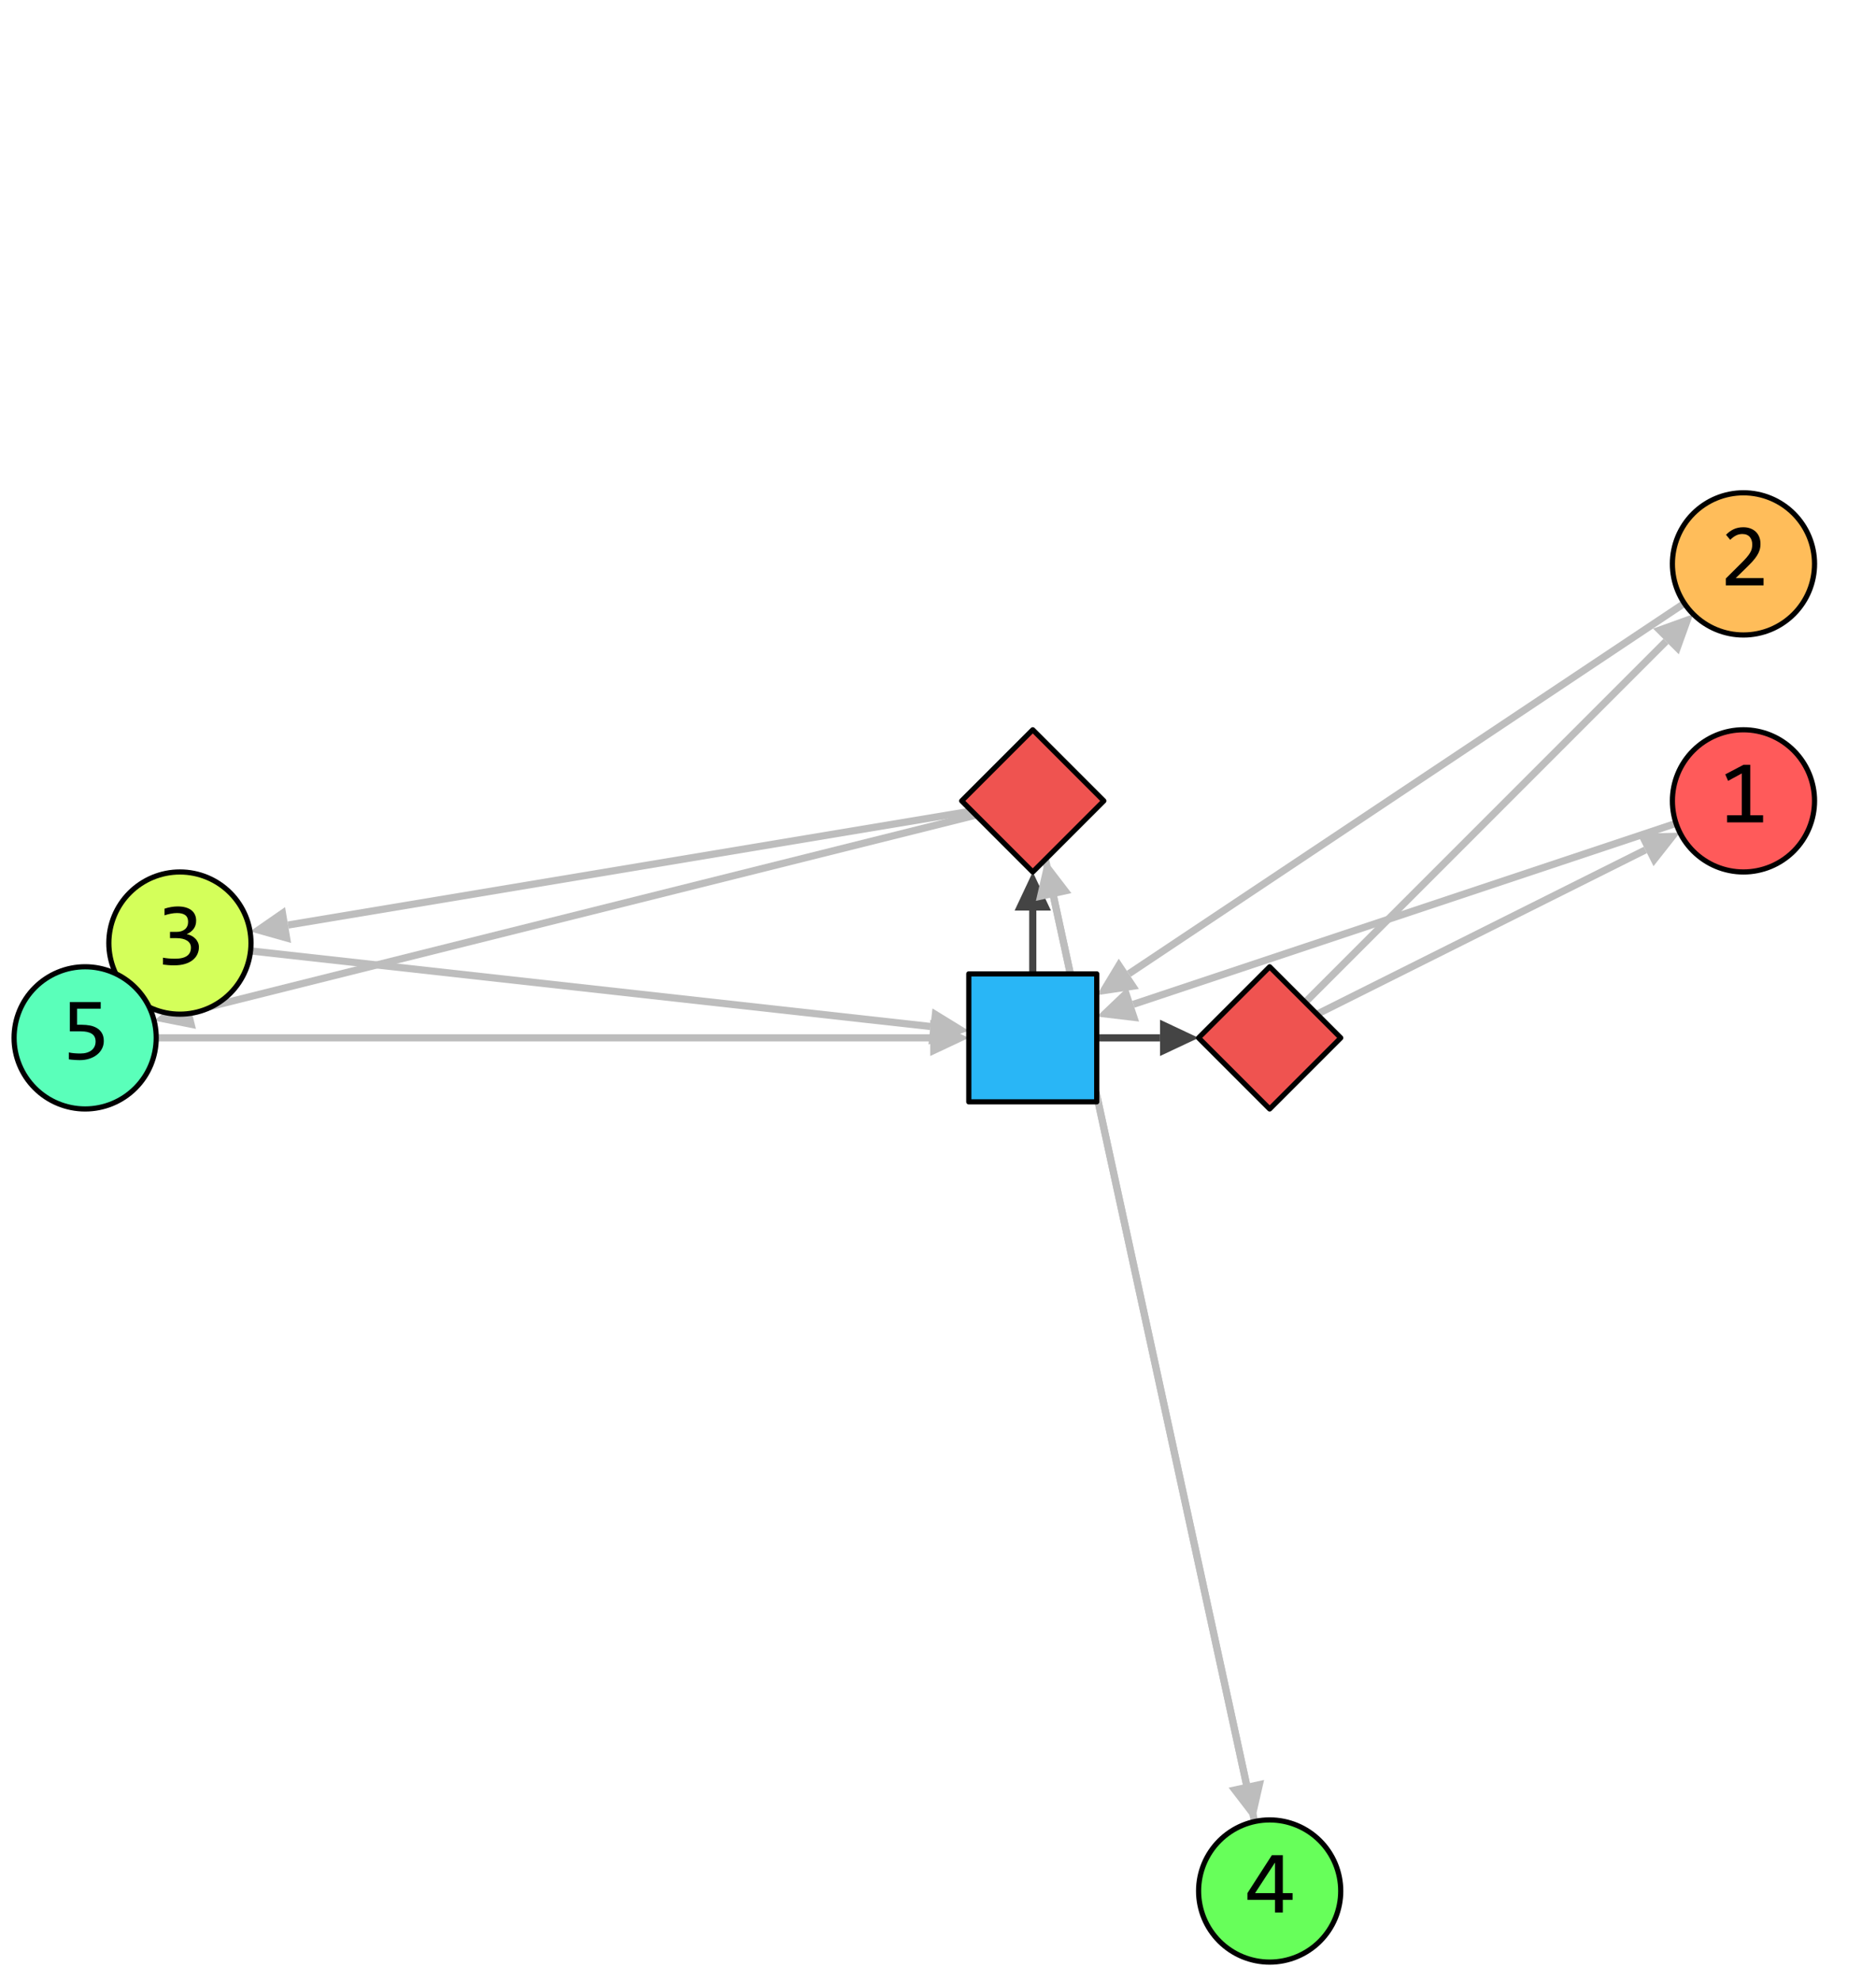 <?xml version="1.0" encoding="utf-8" standalone="no"?>
<!DOCTYPE svg PUBLIC "-//W3C//DTD SVG 1.1//EN"
  "http://www.w3.org/Graphics/SVG/1.1/DTD/svg11.dtd">
<svg xmlns:xlink="http://www.w3.org/1999/xlink" width="470.649pt" height="496.8pt" viewBox="0 0 470.649 496.8" xmlns="http://www.w3.org/2000/svg" version="1.1">
 <defs>
  <style type="text/css">*{stroke-linejoin: round; stroke-linecap: butt}</style>
 </defs>
 <g id="figure_1">
  <g id="patch_1">
   <path d="M 0 496.8 
L 470.649 496.8 
L 470.649 -0 
L 0 -0 
z
" style="fill: #ffffff"/>
  </g>
  <g id="axes_1">
   <g id="patch_2">
    <path d="M -28.8 525.6 
L 499.449 525.6 
L 499.449 -28.8 
L -28.8 -28.8 
z
" style="fill: #ffffff"/>
   </g>
   <g id="patch_3">
    <path d="M 259.098 260.287 
L 291.022 260.287 
" clip-path="url(#p8468595817)" style="fill: none; stroke: #444444; stroke-width: 1.8; stroke-linejoin: miter"/>
   </g>
   <g id="patch_4">
    <path d="M 300.702 260.287 
L 291.022 255.732 
L 291.022 264.842 
z
" clip-path="url(#p8468595817)" style="fill: #444444"/>
   </g>
   <g id="patch_5">
    <path d="M 259.098 260.287 
L 259.098 228.363 
" clip-path="url(#p8468595817)" style="fill: none; stroke: #444444; stroke-width: 1.8; stroke-linejoin: miter"/>
   </g>
   <g id="patch_6">
    <path d="M 259.098 218.683 
L 254.543 228.363 
L 263.653 228.363 
z
" clip-path="url(#p8468595817)" style="fill: #444444"/>
   </g>
   <g id="patch_7">
    <path d="M 318.532 260.287 
L 412.794 213.156 
" clip-path="url(#p8468595817)" style="fill: none; stroke: #bdbdbd; stroke-width: 1.8; stroke-linejoin: miter"/>
   </g>
   <g id="patch_8">
    <path d="M 421.452 208.827 
L 410.757 209.082 
L 414.831 217.23 
z
" clip-path="url(#p8468595817)" style="fill: #bdbdbd"/>
   </g>
   <g id="patch_9">
    <path d="M 437.4 200.853 
L 284.328 251.877 
" clip-path="url(#p8468595817)" style="fill: none; stroke: #bdbdbd; stroke-width: 1.8; stroke-linejoin: miter"/>
   </g>
   <g id="patch_10">
    <path d="M 275.145 254.938 
L 285.769 256.198 
L 282.888 247.555 
z
" clip-path="url(#p8468595817)" style="fill: #bdbdbd"/>
   </g>
   <g id="patch_11">
    <path d="M 318.532 260.287 
L 417.947 160.871 
" clip-path="url(#p8468595817)" style="fill: none; stroke: #bdbdbd; stroke-width: 1.8; stroke-linejoin: miter"/>
   </g>
   <g id="patch_12">
    <path d="M 424.792 154.027 
L 414.727 157.651 
L 421.168 164.092 
z
" clip-path="url(#p8468595817)" style="fill: #bdbdbd"/>
   </g>
   <g id="patch_13">
    <path d="M 437.4 141.419 
L 283.199 244.219 
" clip-path="url(#p8468595817)" style="fill: none; stroke: #bdbdbd; stroke-width: 1.8; stroke-linejoin: miter"/>
   </g>
   <g id="patch_14">
    <path d="M 275.145 249.589 
L 285.726 248.009 
L 280.673 240.429 
z
" clip-path="url(#p8468595817)" style="fill: #bdbdbd"/>
   </g>
   <g id="patch_15">
    <path d="M 259.098 200.853 
L 72.272 231.991 
" clip-path="url(#p8468595817)" style="fill: none; stroke: #bdbdbd; stroke-width: 1.8; stroke-linejoin: miter"/>
   </g>
   <g id="patch_16">
    <path d="M 62.723 233.582 
L 73.021 236.484 
L 71.523 227.498 
z
" clip-path="url(#p8468595817)" style="fill: #bdbdbd"/>
   </g>
   <g id="patch_17">
    <path d="M 45.136 236.513 
L 233.43 257.435 
" clip-path="url(#p8468595817)" style="fill: none; stroke: #bdbdbd; stroke-width: 1.8; stroke-linejoin: miter"/>
   </g>
   <g id="patch_18">
    <path d="M 243.051 258.504 
L 233.933 252.908 
L 232.927 261.962 
z
" clip-path="url(#p8468595817)" style="fill: #bdbdbd"/>
   </g>
   <g id="patch_19">
    <path d="M 259.098 200.853 
L 312.688 447.367 
" clip-path="url(#p8468595817)" style="fill: none; stroke: #bdbdbd; stroke-width: 1.8; stroke-linejoin: miter"/>
   </g>
   <g id="patch_20">
    <path d="M 314.744 456.826 
L 317.139 446.399 
L 308.237 448.334 
z
" clip-path="url(#p8468595817)" style="fill: #bdbdbd"/>
   </g>
   <g id="patch_21">
    <path d="M 318.532 474.249 
L 264.338 224.958 
" clip-path="url(#p8468595817)" style="fill: none; stroke: #bdbdbd; stroke-width: 1.8; stroke-linejoin: miter"/>
   </g>
   <g id="patch_22">
    <path d="M 262.282 215.499 
L 259.887 225.926 
L 268.789 223.99 
z
" clip-path="url(#p8468595817)" style="fill: #bdbdbd"/>
   </g>
   <g id="patch_23">
    <path d="M 259.098 200.853 
L 48.051 253.615 
" clip-path="url(#p8468595817)" style="fill: none; stroke: #bdbdbd; stroke-width: 1.8; stroke-linejoin: miter"/>
   </g>
   <g id="patch_24">
    <path d="M 38.66 255.962 
L 49.156 258.034 
L 46.946 249.196 
z
" clip-path="url(#p8468595817)" style="fill: #bdbdbd"/>
   </g>
   <g id="patch_25">
    <path d="M 21.362 260.287 
L 233.371 260.287 
" clip-path="url(#p8468595817)" style="fill: none; stroke: #bdbdbd; stroke-width: 1.8; stroke-linejoin: miter"/>
   </g>
   <g id="patch_26">
    <path d="M 243.051 260.287 
L 233.371 255.732 
L 233.371 264.842 
z
" clip-path="url(#p8468595817)" style="fill: #bdbdbd"/>
   </g>
   <g id="patch_27">
    <path d="M 243.051 276.334 
L 275.145 276.334 
L 275.145 244.24 
L 243.051 244.24 
z
" clip-path="url(#p8468595817)" style="fill: #29b6f6; stroke: #000000; stroke-width: 1.3; stroke-linejoin: miter"/>
   </g>
   <g id="patch_28">
    <path d="M 300.702 260.287 
L 318.532 278.117 
L 336.362 260.287 
L 318.532 242.457 
z
" clip-path="url(#p8468595817)" style="fill: #ef5350; stroke: #000000; stroke-width: 1.3; stroke-linejoin: miter"/>
   </g>
   <g id="patch_29">
    <path d="M 241.268 200.853 
L 259.098 218.683 
L 276.928 200.853 
L 259.098 183.023 
z
" clip-path="url(#p8468595817)" style="fill: #ef5350; stroke: #000000; stroke-width: 1.3; stroke-linejoin: miter"/>
   </g>
   <g id="patch_30">
    <path d="M 437.4 218.683 
C 442.129 218.683 446.664 216.804 450.008 213.461 
C 453.351 210.117 455.23 205.581 455.23 200.853 
C 455.23 196.124 453.351 191.589 450.008 188.245 
C 446.664 184.901 442.129 183.023 437.4 183.023 
C 432.671 183.023 428.136 184.901 424.792 188.245 
C 421.449 191.589 419.57 196.124 419.57 200.853 
C 419.57 205.581 421.449 210.117 424.792 213.461 
C 428.136 216.804 432.671 218.683 437.4 218.683 
z
" clip-path="url(#p8468595817)" style="fill: #ff5a5a; stroke: #000000; stroke-width: 1.3; stroke-linejoin: miter"/>
   </g>
   <g id="patch_31">
    <path d="M 282.872 474.249 
C 282.872 474.249 282.872 474.249 282.872 474.249 
C 282.872 474.249 282.872 474.249 282.872 474.249 
C 282.872 474.249 282.872 474.249 282.872 474.249 
C 282.872 474.249 282.872 474.249 282.872 474.249 
C 282.872 474.249 282.872 474.249 282.872 474.249 
C 282.872 474.249 282.872 474.249 282.872 474.249 
C 282.872 474.249 282.872 474.249 282.872 474.249 
C 282.872 474.249 282.872 474.249 282.872 474.249 
z
" clip-path="url(#p8468595817)" style="fill: #ffffff; stroke: #000000; stroke-width: 1.3; stroke-linejoin: miter"/>
   </g>
   <g id="patch_32">
    <path d="M 270.985 34.438 
C 270.985 34.438 270.985 34.438 270.985 34.438 
C 270.985 34.438 270.985 34.438 270.985 34.438 
C 270.985 34.438 270.985 34.438 270.985 34.438 
C 270.985 34.438 270.985 34.438 270.985 34.438 
C 270.985 34.438 270.985 34.438 270.985 34.438 
C 270.985 34.438 270.985 34.438 270.985 34.438 
C 270.985 34.438 270.985 34.438 270.985 34.438 
C 270.985 34.438 270.985 34.438 270.985 34.438 
z
" clip-path="url(#p8468595817)" style="fill: #ffffff; stroke: #000000; stroke-width: 1.3; stroke-linejoin: miter"/>
   </g>
   <g id="patch_33">
    <path d="M 45.136 254.343 
C 49.864 254.343 54.4 252.465 57.744 249.121 
C 61.087 245.777 62.966 241.242 62.966 236.513 
C 62.966 231.785 61.087 227.249 57.744 223.905 
C 54.4 220.562 49.864 218.683 45.136 218.683 
C 40.407 218.683 35.872 220.562 32.528 223.905 
C 29.184 227.249 27.306 231.785 27.306 236.513 
C 27.306 241.242 29.184 245.777 32.528 249.121 
C 35.872 252.465 40.407 254.343 45.136 254.343 
z
" clip-path="url(#p8468595817)" style="fill: #d4ff5a; stroke: #000000; stroke-width: 1.3; stroke-linejoin: miter"/>
   </g>
   <g id="patch_34">
    <path d="M 389.853 426.702 
C 389.853 426.702 389.853 426.702 389.853 426.702 
C 389.853 426.702 389.853 426.702 389.853 426.702 
C 389.853 426.702 389.853 426.702 389.853 426.702 
C 389.853 426.702 389.853 426.702 389.853 426.702 
C 389.853 426.702 389.853 426.702 389.853 426.702 
C 389.853 426.702 389.853 426.702 389.853 426.702 
C 389.853 426.702 389.853 426.702 389.853 426.702 
C 389.853 426.702 389.853 426.702 389.853 426.702 
z
" clip-path="url(#p8468595817)" style="fill: #ffffff; stroke: #000000; stroke-width: 1.3; stroke-linejoin: miter"/>
   </g>
   <g id="patch_35">
    <path d="M 366.079 58.211 
C 366.079 58.211 366.079 58.211 366.079 58.211 
C 366.079 58.211 366.079 58.211 366.079 58.211 
C 366.079 58.211 366.079 58.211 366.079 58.211 
C 366.079 58.211 366.079 58.211 366.079 58.211 
C 366.079 58.211 366.079 58.211 366.079 58.211 
C 366.079 58.211 366.079 58.211 366.079 58.211 
C 366.079 58.211 366.079 58.211 366.079 58.211 
C 366.079 58.211 366.079 58.211 366.079 58.211 
z
" clip-path="url(#p8468595817)" style="fill: #ffffff; stroke: #000000; stroke-width: 1.3; stroke-linejoin: miter"/>
   </g>
   <g id="patch_36">
    <path d="M 199.664 81.985 
C 199.664 81.985 199.664 81.985 199.664 81.985 
C 199.664 81.985 199.664 81.985 199.664 81.985 
C 199.664 81.985 199.664 81.985 199.664 81.985 
C 199.664 81.985 199.664 81.985 199.664 81.985 
C 199.664 81.985 199.664 81.985 199.664 81.985 
C 199.664 81.985 199.664 81.985 199.664 81.985 
C 199.664 81.985 199.664 81.985 199.664 81.985 
C 199.664 81.985 199.664 81.985 199.664 81.985 
z
" clip-path="url(#p8468595817)" style="fill: #ffffff; stroke: #000000; stroke-width: 1.3; stroke-linejoin: miter"/>
   </g>
   <g id="patch_37">
    <path d="M 116.457 391.042 
C 116.457 391.042 116.457 391.042 116.457 391.042 
C 116.457 391.042 116.457 391.042 116.457 391.042 
C 116.457 391.042 116.457 391.042 116.457 391.042 
C 116.457 391.042 116.457 391.042 116.457 391.042 
C 116.457 391.042 116.457 391.042 116.457 391.042 
C 116.457 391.042 116.457 391.042 116.457 391.042 
C 116.457 391.042 116.457 391.042 116.457 391.042 
C 116.457 391.042 116.457 391.042 116.457 391.042 
z
" clip-path="url(#p8468595817)" style="fill: #ffffff; stroke: #000000; stroke-width: 1.3; stroke-linejoin: miter"/>
   </g>
   <g id="patch_38">
    <path d="M 449.287 295.947 
C 449.287 295.947 449.287 295.947 449.287 295.947 
C 449.287 295.947 449.287 295.947 449.287 295.947 
C 449.287 295.947 449.287 295.947 449.287 295.947 
C 449.287 295.947 449.287 295.947 449.287 295.947 
C 449.287 295.947 449.287 295.947 449.287 295.947 
C 449.287 295.947 449.287 295.947 449.287 295.947 
C 449.287 295.947 449.287 295.947 449.287 295.947 
C 449.287 295.947 449.287 295.947 449.287 295.947 
z
" clip-path="url(#p8468595817)" style="fill: #ffffff; stroke: #000000; stroke-width: 1.3; stroke-linejoin: miter"/>
   </g>
   <g id="patch_39">
    <path d="M 223.438 450.475 
C 223.438 450.475 223.438 450.475 223.438 450.475 
C 223.438 450.475 223.438 450.475 223.438 450.475 
C 223.438 450.475 223.438 450.475 223.438 450.475 
C 223.438 450.475 223.438 450.475 223.438 450.475 
C 223.438 450.475 223.438 450.475 223.438 450.475 
C 223.438 450.475 223.438 450.475 223.438 450.475 
C 223.438 450.475 223.438 450.475 223.438 450.475 
C 223.438 450.475 223.438 450.475 223.438 450.475 
z
" clip-path="url(#p8468595817)" style="fill: #ffffff; stroke: #000000; stroke-width: 1.3; stroke-linejoin: miter"/>
   </g>
   <g id="patch_40">
    <path d="M 437.4 159.249 
C 442.129 159.249 446.664 157.37 450.008 154.027 
C 453.351 150.683 455.23 146.147 455.23 141.419 
C 455.23 136.69 453.351 132.155 450.008 128.811 
C 446.664 125.467 442.129 123.589 437.4 123.589 
C 432.671 123.589 428.136 125.467 424.792 128.811 
C 421.449 132.155 419.57 136.69 419.57 141.419 
C 419.57 146.147 421.449 150.683 424.792 154.027 
C 428.136 157.37 432.671 159.249 437.4 159.249 
z
" clip-path="url(#p8468595817)" style="fill: #ffbd5a; stroke: #000000; stroke-width: 1.3; stroke-linejoin: miter"/>
   </g>
   <g id="patch_41">
    <path d="M 318.532 492.079 
C 323.261 492.079 327.796 490.201 331.14 486.857 
C 334.484 483.513 336.362 478.978 336.362 474.249 
C 336.362 469.52 334.484 464.985 331.14 461.641 
C 327.796 458.298 323.261 456.419 318.532 456.419 
C 313.803 456.419 309.268 458.298 305.924 461.641 
C 302.581 464.985 300.702 469.52 300.702 474.249 
C 300.702 478.978 302.581 483.513 305.924 486.857 
C 309.268 490.201 313.803 492.079 318.532 492.079 
z
" clip-path="url(#p8468595817)" style="fill: #67ff5a; stroke: #000000; stroke-width: 1.3; stroke-linejoin: miter"/>
   </g>
   <g id="patch_42">
    <path d="M 80.796 165.192 
C 80.796 165.192 80.796 165.192 80.796 165.192 
C 80.796 165.192 80.796 165.192 80.796 165.192 
C 80.796 165.192 80.796 165.192 80.796 165.192 
C 80.796 165.192 80.796 165.192 80.796 165.192 
C 80.796 165.192 80.796 165.192 80.796 165.192 
C 80.796 165.192 80.796 165.192 80.796 165.192 
C 80.796 165.192 80.796 165.192 80.796 165.192 
C 80.796 165.192 80.796 165.192 80.796 165.192 
z
" clip-path="url(#p8468595817)" style="fill: #ffffff; stroke: #000000; stroke-width: 1.3; stroke-linejoin: miter"/>
   </g>
   <g id="patch_43">
    <path d="M 377.966 438.589 
C 377.966 438.589 377.966 438.589 377.966 438.589 
C 377.966 438.589 377.966 438.589 377.966 438.589 
C 377.966 438.589 377.966 438.589 377.966 438.589 
C 377.966 438.589 377.966 438.589 377.966 438.589 
C 377.966 438.589 377.966 438.589 377.966 438.589 
C 377.966 438.589 377.966 438.589 377.966 438.589 
C 377.966 438.589 377.966 438.589 377.966 438.589 
C 377.966 438.589 377.966 438.589 377.966 438.589 
z
" clip-path="url(#p8468595817)" style="fill: #ffffff; stroke: #000000; stroke-width: 1.3; stroke-linejoin: miter"/>
   </g>
   <g id="patch_44">
    <path d="M 354.192 105.758 
C 354.192 105.758 354.192 105.758 354.192 105.758 
C 354.192 105.758 354.192 105.758 354.192 105.758 
C 354.192 105.758 354.192 105.758 354.192 105.758 
C 354.192 105.758 354.192 105.758 354.192 105.758 
C 354.192 105.758 354.192 105.758 354.192 105.758 
C 354.192 105.758 354.192 105.758 354.192 105.758 
C 354.192 105.758 354.192 105.758 354.192 105.758 
C 354.192 105.758 354.192 105.758 354.192 105.758 
z
" clip-path="url(#p8468595817)" style="fill: #ffffff; stroke: #000000; stroke-width: 1.3; stroke-linejoin: miter"/>
   </g>
   <g id="patch_45">
    <path d="M 175.891 284.06 
C 175.891 284.06 175.891 284.06 175.891 284.06 
C 175.891 284.06 175.891 284.06 175.891 284.06 
C 175.891 284.06 175.891 284.06 175.891 284.06 
C 175.891 284.06 175.891 284.06 175.891 284.06 
C 175.891 284.06 175.891 284.06 175.891 284.06 
C 175.891 284.06 175.891 284.06 175.891 284.06 
C 175.891 284.06 175.891 284.06 175.891 284.06 
C 175.891 284.06 175.891 284.06 175.891 284.06 
z
" clip-path="url(#p8468595817)" style="fill: #ffffff; stroke: #000000; stroke-width: 1.3; stroke-linejoin: miter"/>
   </g>
   <g id="patch_46">
    <path d="M 116.457 93.872 
C 116.457 93.872 116.457 93.872 116.457 93.872 
C 116.457 93.872 116.457 93.872 116.457 93.872 
C 116.457 93.872 116.457 93.872 116.457 93.872 
C 116.457 93.872 116.457 93.872 116.457 93.872 
C 116.457 93.872 116.457 93.872 116.457 93.872 
C 116.457 93.872 116.457 93.872 116.457 93.872 
C 116.457 93.872 116.457 93.872 116.457 93.872 
C 116.457 93.872 116.457 93.872 116.457 93.872 
z
" clip-path="url(#p8468595817)" style="fill: #ffffff; stroke: #000000; stroke-width: 1.3; stroke-linejoin: miter"/>
   </g>
   <g id="patch_47">
    <path d="M 449.287 319.721 
C 449.287 319.721 449.287 319.721 449.287 319.721 
C 449.287 319.721 449.287 319.721 449.287 319.721 
C 449.287 319.721 449.287 319.721 449.287 319.721 
C 449.287 319.721 449.287 319.721 449.287 319.721 
C 449.287 319.721 449.287 319.721 449.287 319.721 
C 449.287 319.721 449.287 319.721 449.287 319.721 
C 449.287 319.721 449.287 319.721 449.287 319.721 
C 449.287 319.721 449.287 319.721 449.287 319.721 
z
" clip-path="url(#p8468595817)" style="fill: #ffffff; stroke: #000000; stroke-width: 1.3; stroke-linejoin: miter"/>
   </g>
   <g id="patch_48">
    <path d="M 259.098 22.551 
C 259.098 22.551 259.098 22.551 259.098 22.551 
C 259.098 22.551 259.098 22.551 259.098 22.551 
C 259.098 22.551 259.098 22.551 259.098 22.551 
C 259.098 22.551 259.098 22.551 259.098 22.551 
C 259.098 22.551 259.098 22.551 259.098 22.551 
C 259.098 22.551 259.098 22.551 259.098 22.551 
C 259.098 22.551 259.098 22.551 259.098 22.551 
C 259.098 22.551 259.098 22.551 259.098 22.551 
z
" clip-path="url(#p8468595817)" style="fill: #ffffff; stroke: #000000; stroke-width: 1.3; stroke-linejoin: miter"/>
   </g>
   <g id="patch_49">
    <path d="M 21.362 278.117 
C 26.091 278.117 30.626 276.238 33.97 272.895 
C 37.314 269.551 39.192 265.015 39.192 260.287 
C 39.192 255.558 37.314 251.023 33.97 247.679 
C 30.626 244.335 26.091 242.457 21.362 242.457 
C 16.634 242.457 12.098 244.335 8.754 247.679 
C 5.411 251.023 3.532 255.558 3.532 260.287 
C 3.532 265.015 5.411 269.551 8.754 272.895 
C 12.098 276.238 16.634 278.117 21.362 278.117 
z
" clip-path="url(#p8468595817)" style="fill: #5affba; stroke: #000000; stroke-width: 1.3; stroke-linejoin: miter"/>
   </g>
   <g id="text_1">
    <g clip-path="url(#p8468595817)">
     <!-- 1 -->
     <g transform="translate(431.352 206.241)scale(0.22 -0.22)">
      <defs>
       <path id="UNAVAILABLE-31" d="M 3116 0 
L 550 0 
L 550 506 
L 1600 506 
L 1600 3488 
L 622 2956 
L 422 3419 
L 1722 4103 
L 2203 4103 
L 2203 506 
L 3116 506 
L 3116 0 
z
" transform="scale(0.016)"/>
      </defs>
      <use xlink:href="#UNAVAILABLE-31"/>
     </g>
    </g>
   </g>
   <g id="text_2">
    <g clip-path="url(#p8468595817)">
     <!-- 3 -->
     <g transform="translate(39.088 241.901)scale(0.22 -0.22)">
      <defs>
       <path id="UNAVAILABLE-33" d="M 3072 1241 
Q 3072 972 2962 736 
Q 2853 500 2634 323 
Q 2416 147 2084 45 
Q 1753 -56 1313 -56 
Q 1069 -56 875 -40 
Q 681 -25 513 0 
L 513 488 
Q 706 453 922 434 
Q 1138 416 1363 416 
Q 1669 416 1886 470 
Q 2103 525 2240 628 
Q 2378 731 2440 878 
Q 2503 1025 2503 1209 
Q 2503 1378 2428 1503 
Q 2353 1628 2217 1712 
Q 2081 1797 1892 1839 
Q 1703 1881 1478 1881 
L 1013 1881 
L 1013 2328 
L 1484 2328 
Q 1669 2328 1820 2376 
Q 1972 2425 2080 2515 
Q 2188 2606 2245 2739 
Q 2303 2872 2303 3041 
Q 2303 3369 2103 3519 
Q 1903 3669 1516 3669 
Q 1309 3669 1090 3628 
Q 872 3588 622 3506 
L 622 3981 
Q 728 4019 848 4048 
Q 969 4078 1089 4098 
Q 1209 4119 1328 4130 
Q 1447 4141 1556 4141 
Q 1881 4141 2128 4070 
Q 2375 4000 2540 3869 
Q 2706 3738 2790 3550 
Q 2875 3363 2875 3128 
Q 2875 2778 2695 2540 
Q 2516 2303 2203 2163 
Q 2363 2138 2517 2063 
Q 2672 1988 2795 1870 
Q 2919 1753 2995 1593 
Q 3072 1434 3072 1241 
z
" transform="scale(0.016)"/>
      </defs>
      <use xlink:href="#UNAVAILABLE-33"/>
     </g>
    </g>
   </g>
   <g id="text_3">
    <g clip-path="url(#p8468595817)">
     <!-- 2 -->
     <g transform="translate(431.352 146.807)scale(0.22 -0.22)">
      <defs>
       <path id="UNAVAILABLE-32" d="M 3150 0 
L 459 0 
L 459 488 
L 1516 1538 
Q 1775 1794 1937 1981 
Q 2100 2169 2190 2323 
Q 2281 2478 2312 2615 
Q 2344 2753 2344 2913 
Q 2344 3063 2303 3198 
Q 2263 3334 2178 3437 
Q 2094 3541 1959 3600 
Q 1825 3659 1638 3659 
Q 1378 3659 1165 3543 
Q 953 3428 775 3244 
L 475 3603 
Q 706 3847 1007 3994 
Q 1309 4141 1709 4141 
Q 1981 4141 2204 4059 
Q 2428 3978 2590 3825 
Q 2753 3672 2842 3450 
Q 2931 3228 2931 2950 
Q 2931 2716 2868 2516 
Q 2806 2316 2679 2117 
Q 2553 1919 2361 1706 
Q 2169 1494 1906 1241 
L 1166 519 
L 3150 519 
L 3150 0 
z
" transform="scale(0.016)"/>
      </defs>
      <use xlink:href="#UNAVAILABLE-32"/>
     </g>
    </g>
   </g>
   <g id="text_4">
    <g clip-path="url(#p8468595817)">
     <!-- 4 -->
     <g transform="translate(312.484 479.637)scale(0.22 -0.22)">
      <defs>
       <path id="UNAVAILABLE-34" d="M 3353 903 
L 2656 903 
L 2656 0 
L 2100 0 
L 2100 903 
L 134 903 
L 134 1381 
L 1875 4084 
L 2656 4084 
L 2656 1381 
L 3353 1381 
L 3353 903 
z
M 2100 3559 
L 678 1381 
L 2100 1381 
L 2100 3559 
z
" transform="scale(0.016)"/>
      </defs>
      <use xlink:href="#UNAVAILABLE-34"/>
     </g>
    </g>
   </g>
   <g id="text_5">
    <g clip-path="url(#p8468595817)">
     <!-- 5 -->
     <g transform="translate(15.314 265.675)scale(0.22 -0.22)">
      <defs>
       <path id="UNAVAILABLE-35" d="M 3047 1306 
Q 3047 1003 2915 753 
Q 2784 503 2554 323 
Q 2325 144 2012 44 
Q 1700 -56 1338 -56 
Q 1247 -56 1142 -51 
Q 1038 -47 934 -39 
Q 831 -31 732 -22 
Q 634 -13 556 0 
L 556 494 
Q 725 453 942 434 
Q 1159 416 1381 416 
Q 1631 416 1831 475 
Q 2031 534 2172 645 
Q 2313 756 2388 914 
Q 2463 1072 2463 1269 
Q 2463 1650 2189 1823 
Q 1916 1997 1403 1997 
L 628 1997 
L 628 4084 
L 2828 4084 
L 2828 3609 
L 1141 3609 
L 1141 2463 
L 1497 2463 
Q 1791 2463 2069 2409 
Q 2347 2356 2564 2223 
Q 2781 2091 2914 1867 
Q 3047 1644 3047 1306 
z
" transform="scale(0.016)"/>
      </defs>
      <use xlink:href="#UNAVAILABLE-35"/>
     </g>
    </g>
   </g>
   <g id="matplotlib.axis_1"/>
   <g id="matplotlib.axis_2"/>
  </g>
 </g>
 <defs>
  <clipPath id="p8468595817">
   <rect x="-28.8" y="-28.8" width="528.249" height="554.4"/>
  </clipPath>
 </defs>
</svg>

